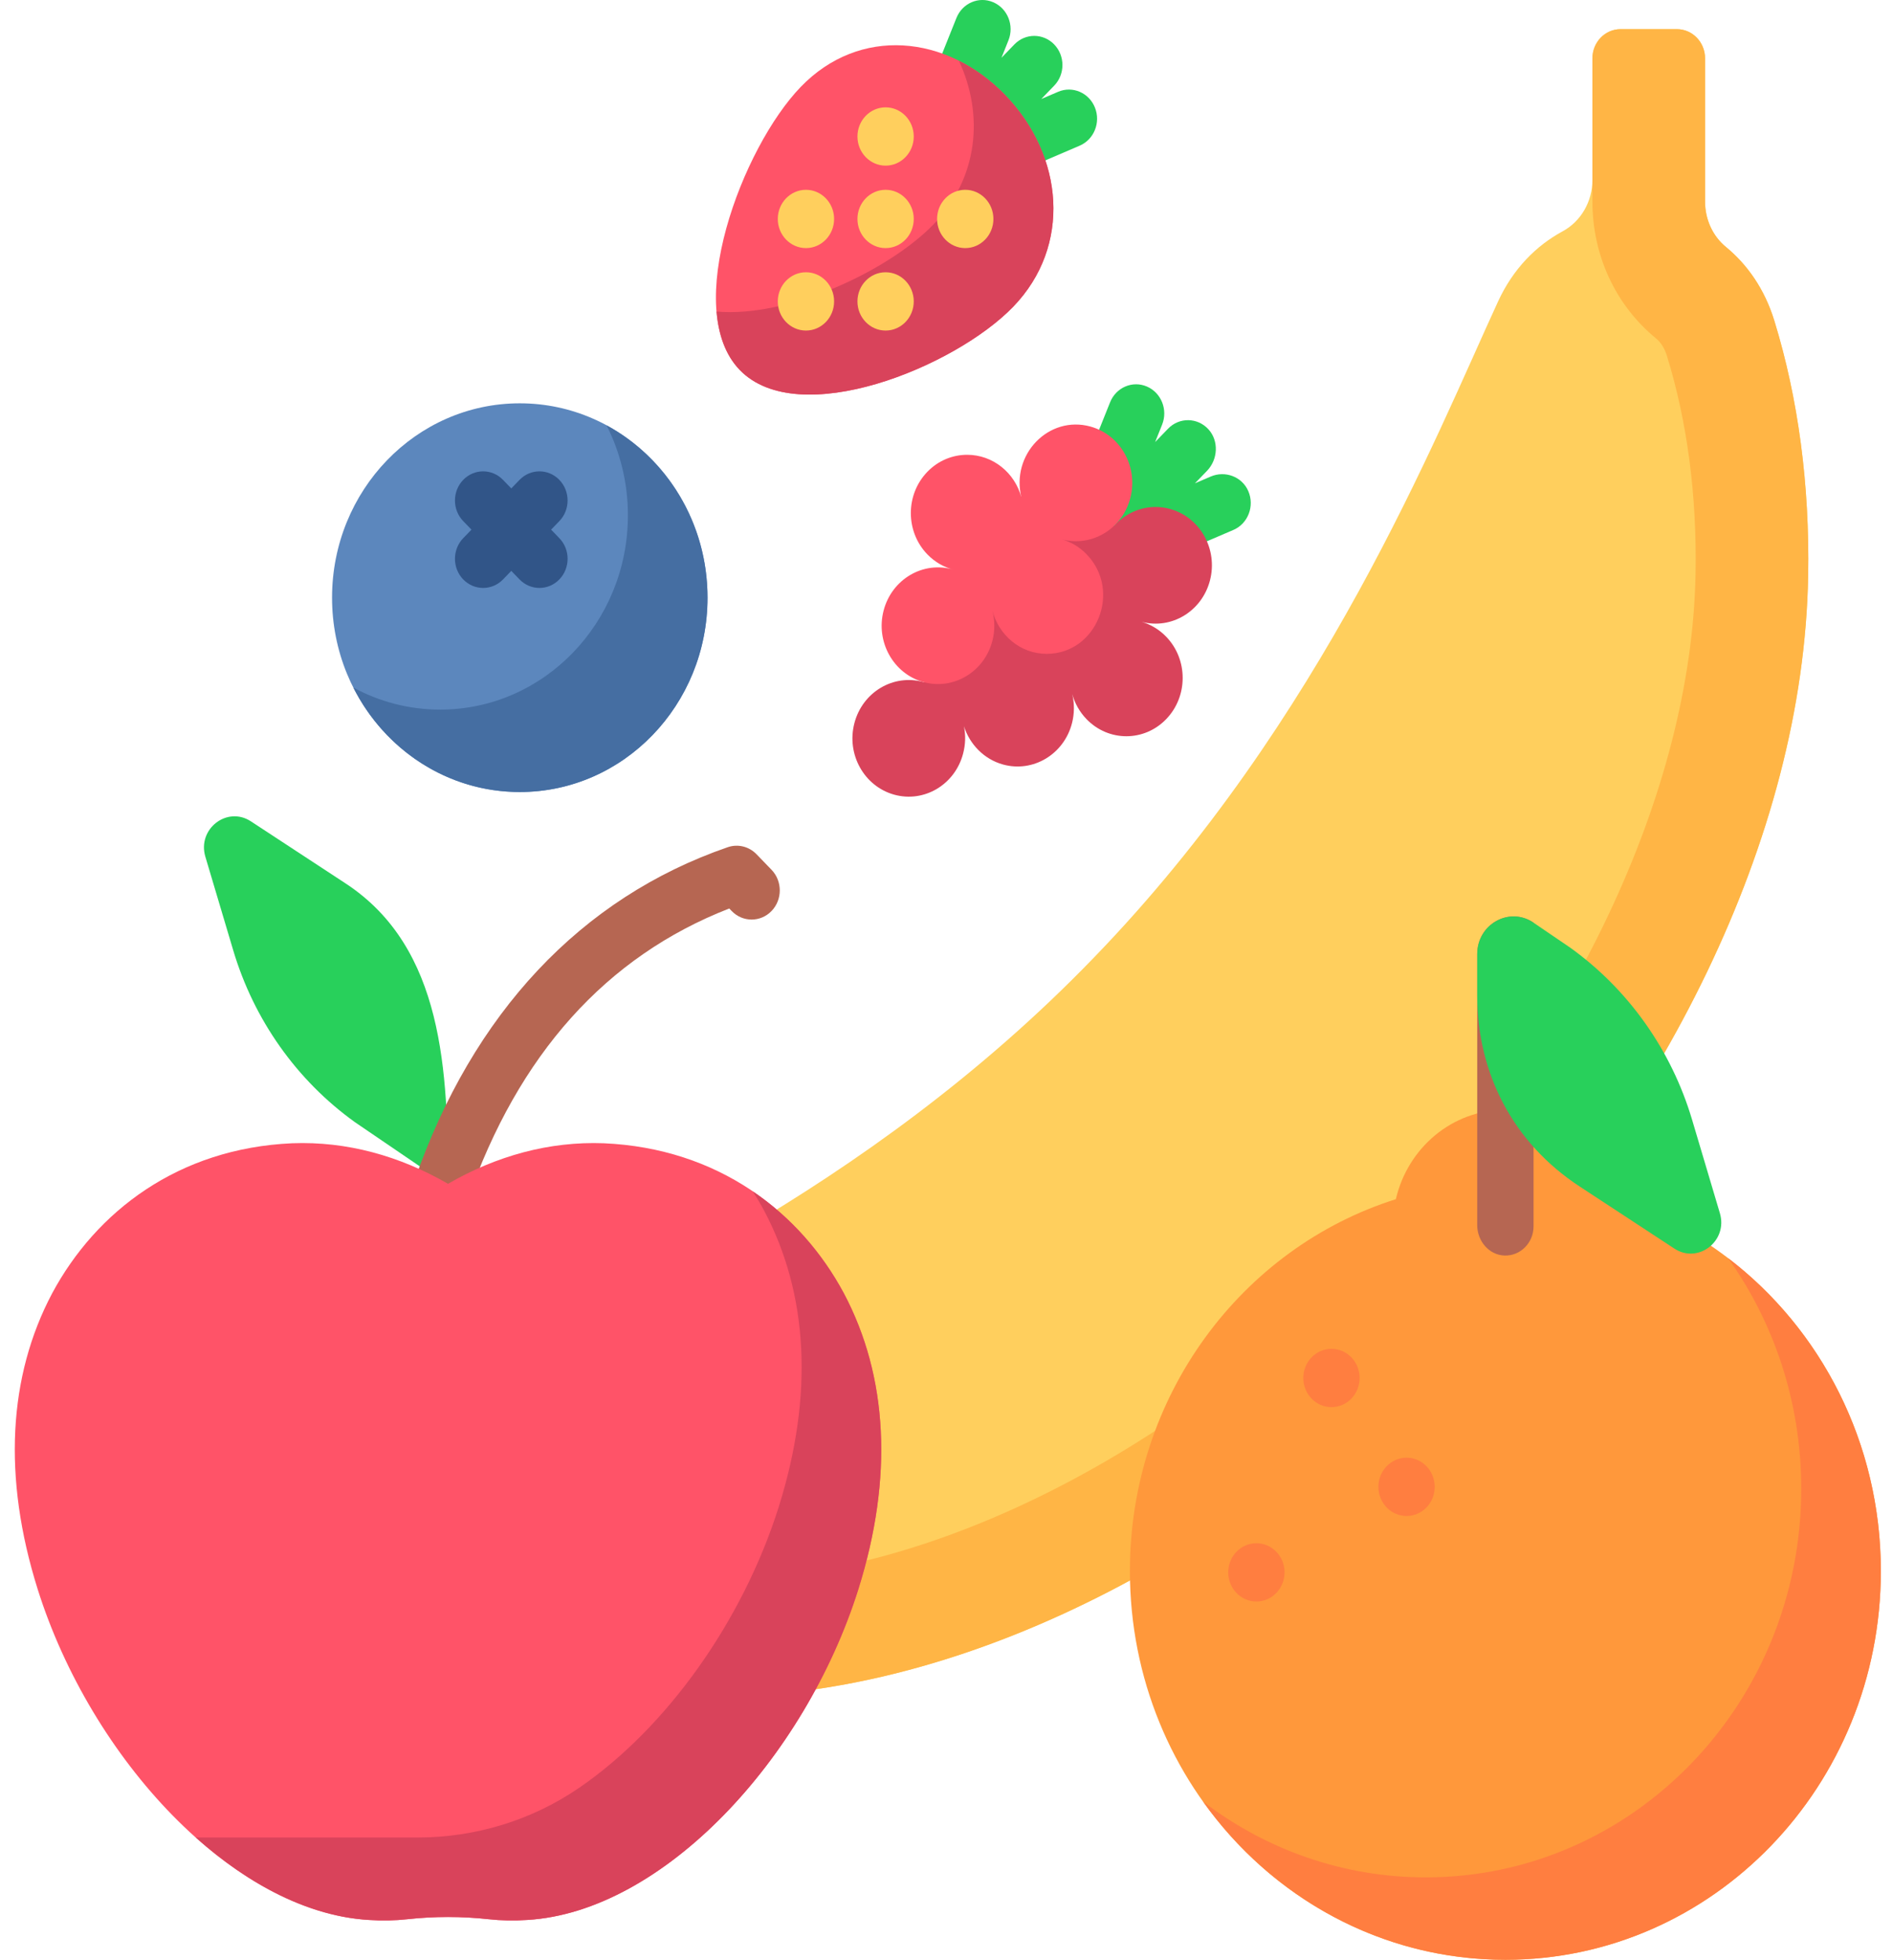 <svg width="114" height="118" viewBox="0 0 114 118" fill="none" xmlns="http://www.w3.org/2000/svg">
<g clip-path="url(#clip0)">
<path d="M106.851 19.305C106.268 17.411 105.228 15.929 103.934 14.867C103.135 14.21 102.682 13.201 102.682 12.144V3.512C102.682 2.542 101.922 1.756 100.986 1.756H97.594C96.658 1.756 95.898 2.542 95.898 3.512V10.833C95.898 12.129 95.212 13.329 94.102 13.929C92.504 14.793 91.121 16.19 90.222 18.139C86.431 26.357 79.704 43.372 65.885 57.648C52.093 71.951 35.654 78.915 27.715 82.839C20.443 86.433 21.085 97.494 28.841 100.051C33.37 101.545 38.403 102.261 43.671 102.162C59.04 101.875 75.206 92.953 87.6 80.125C99.993 67.297 108.613 50.564 108.891 34.654C108.986 29.201 108.294 23.993 106.851 19.305Z" fill="#FFCF5D"/>
<path d="M99.719 20.368C100.026 20.62 100.244 20.968 100.388 21.435C101.613 25.414 102.192 29.818 102.109 34.528C101.88 47.696 94.662 62.886 82.804 75.161C70.945 87.435 56.271 94.904 43.548 95.143C39.953 95.211 37.064 98.161 36.897 101.826C39.095 102.093 41.361 102.207 43.672 102.163C59.041 101.875 75.207 92.953 87.601 80.125C99.994 67.297 108.614 50.564 108.891 34.654C108.987 29.202 108.295 23.993 106.852 19.305C106.269 17.411 105.229 15.929 103.935 14.867C103.135 14.21 102.682 13.201 102.682 12.144V3.512C102.682 2.542 101.923 1.756 100.986 1.756H97.594C96.658 1.756 95.899 2.542 95.899 3.512V12.144C95.899 15.377 97.292 18.375 99.719 20.368Z" fill="#FFB545"/>
<path d="M20.813 53.192L15.109 49.453C13.675 48.514 11.871 49.913 12.367 51.583L14.042 57.209C15.289 61.405 17.871 65.051 21.376 67.568L26.981 71.385C26.981 64.549 26.725 57.068 20.813 53.192Z" fill="#28D05B"/>
<path d="M46.464 52.371L45.559 51.435C45.105 50.965 44.434 50.801 43.824 51.011C34.992 54.058 28.468 61.004 24.958 71.098L28.149 72.287C31.206 63.495 36.508 57.584 43.917 54.701L44.065 54.854C44.727 55.539 45.801 55.539 46.463 54.854C47.125 54.168 47.125 53.057 46.464 52.371Z" fill="#B66652"/>
<path d="M36.362 68.836C33.073 68.712 29.886 69.599 26.98 71.277C24.075 69.599 20.888 68.711 17.599 68.836C10.724 69.14 5.779 72.957 3.141 77.871C0.494 82.866 0.156 88.959 2.267 95.682C5.495 105.935 14.062 115.119 22.201 115.601C23 115.657 23.782 115.64 24.543 115.557C26.152 115.381 27.808 115.381 29.418 115.557C30.178 115.64 30.96 115.657 31.759 115.601C39.898 115.119 48.466 105.935 51.694 95.682C53.805 88.959 53.466 82.866 50.819 77.871C48.182 72.957 43.237 69.14 36.362 68.836Z" fill="#FF5368"/>
<path d="M50.819 77.871C49.529 75.466 47.684 73.325 45.331 71.729C45.577 72.114 45.81 72.507 46.025 72.909C48.672 77.904 49.011 83.997 46.9 90.721C44.732 97.604 40.157 104.007 34.921 107.616C32.03 109.61 28.617 110.638 25.143 110.638H11.791C15.024 113.525 18.653 115.391 22.202 115.601C23.001 115.657 23.783 115.64 24.543 115.557C26.165 115.379 27.8 115.38 29.42 115.557C30.18 115.64 30.961 115.657 31.76 115.601C39.898 115.12 48.467 105.935 51.694 95.683C53.805 88.959 53.466 82.867 50.819 77.871Z" fill="#D9435B"/>
<path d="M97.252 72.204C96.539 69.116 93.858 66.821 90.656 66.821C87.456 66.821 84.774 69.116 84.061 72.204C74.79 75.126 68.045 84.044 68.045 94.596C68.045 107.522 78.168 118 90.656 118C103.144 118 113.267 107.522 113.267 94.596C113.267 84.044 106.522 75.126 97.252 72.204Z" fill="#FF983B"/>
<path d="M104.068 75.751C106.836 79.635 108.474 84.436 108.474 89.633C108.474 102.559 98.35 113.038 85.863 113.038C80.842 113.038 76.205 111.342 72.453 108.477C76.57 114.253 83.191 118 90.657 118C103.145 118 113.268 107.522 113.268 94.596C113.268 86.867 109.648 80.014 104.068 75.751Z" fill="#FF7E40"/>
<path d="M88.961 57.449V73.769C88.961 74.729 89.677 75.568 90.605 75.596C91.565 75.627 92.353 74.829 92.353 73.842V55.556C90.897 54.565 88.961 55.645 88.961 57.449Z" fill="#B66652"/>
<path d="M103.575 73.049L101.901 67.422C100.653 63.227 98.071 59.58 94.567 57.063L92.353 55.556C90.897 54.565 88.961 55.645 88.961 57.449V59.943C88.961 64.636 91.13 68.818 95.129 71.439L100.834 75.179C102.267 76.118 104.071 74.718 103.575 73.049Z" fill="#28D05B"/>
<path d="M81.879 82.969C81.879 83.939 81.121 84.725 80.184 84.725C79.247 84.725 78.488 83.939 78.488 82.969C78.488 82 79.247 81.214 80.184 81.214C81.121 81.214 81.879 82 81.879 82.969Z" fill="#FF7E40"/>
<path d="M86.401 89.523C86.401 90.493 85.643 91.279 84.706 91.279C83.769 91.279 83.01 90.493 83.01 89.523C83.01 88.554 83.769 87.768 84.706 87.768C85.643 87.768 86.401 88.554 86.401 89.523Z" fill="#FF7E40"/>
<path d="M77.358 94.673C77.358 95.643 76.599 96.428 75.662 96.428C74.725 96.428 73.966 95.643 73.966 94.673C73.966 93.703 74.725 92.918 75.662 92.918C76.599 92.918 77.358 93.703 77.358 94.673Z" fill="#FF7E40"/>
<path d="M65.939 6.477C65.581 5.581 64.589 5.156 63.723 5.527L62.708 5.962L63.485 5.157C64.148 4.472 64.148 3.36 63.485 2.675C62.823 1.99 61.749 1.99 61.087 2.675L60.31 3.48L60.731 2.428C61.089 1.532 60.678 0.505 59.812 0.134C58.948 -0.238 57.955 0.188 57.597 1.085L56.676 3.386L62.799 9.723L65.022 8.77C65.886 8.399 66.298 7.372 65.939 6.477Z" fill="#28D05B"/>
<path d="M48.225 5.229C51.758 1.573 57.005 2.07 60.537 5.726C64.069 9.382 64.548 14.813 61.016 18.469C57.484 22.125 48.08 25.931 44.548 22.275C41.016 18.619 44.694 8.886 48.225 5.229Z" fill="#FF5368"/>
<path d="M60.537 5.726C59.689 4.848 58.742 4.155 57.744 3.654C59.272 6.925 58.907 10.728 56.223 13.506C53.538 16.285 47.465 19.146 43.153 18.757C43.272 20.167 43.701 21.398 44.549 22.275C48.081 25.931 57.485 22.125 61.017 18.469C64.55 14.813 64.07 9.382 60.537 5.726Z" fill="#D9435B"/>
<path d="M55.028 13.184C55.028 14.152 54.269 14.938 53.332 14.938C52.397 14.938 51.637 14.152 51.637 13.184C51.637 12.214 52.397 11.428 53.332 11.428C54.269 11.428 55.028 12.214 55.028 13.184Z" fill="#FFCF5D"/>
<path d="M50.231 18.148C50.231 19.117 49.472 19.903 48.536 19.903C47.6 19.903 46.84 19.117 46.84 18.148C46.84 17.179 47.6 16.393 48.536 16.393C49.472 16.393 50.231 17.179 50.231 18.148Z" fill="#FFCF5D"/>
<path d="M50.231 13.184C50.231 14.152 49.472 14.938 48.536 14.938C47.6 14.938 46.84 14.152 46.84 13.184C46.84 12.214 47.6 11.428 48.536 11.428C49.472 11.428 50.231 12.214 50.231 13.184Z" fill="#FFCF5D"/>
<path d="M55.028 18.148C55.028 19.117 54.269 19.903 53.332 19.903C52.397 19.903 51.637 19.117 51.637 18.148C51.637 17.179 52.397 16.393 53.332 16.393C54.269 16.393 55.028 17.179 55.028 18.148Z" fill="#FFCF5D"/>
<path d="M59.825 13.184C59.825 14.152 59.066 14.938 58.129 14.938C57.192 14.938 56.433 14.152 56.433 13.184C56.433 12.214 57.192 11.428 58.129 11.428C59.066 11.428 59.825 12.214 59.825 13.184Z" fill="#FFCF5D"/>
<path d="M55.028 8.219C55.028 9.187 54.269 9.973 53.332 9.973C52.397 9.973 51.637 9.187 51.637 8.219C51.637 7.249 52.397 6.463 53.332 6.463C54.269 6.463 55.028 7.249 55.028 8.219Z" fill="#FFCF5D"/>
<path d="M42.608 35.986C42.608 42.449 37.546 47.688 31.302 47.688C25.058 47.688 19.997 42.449 19.997 35.986C19.997 29.523 25.058 24.284 31.302 24.284C37.546 24.284 42.608 29.523 42.608 35.986Z" fill="#5C87BD"/>
<path d="M36.531 25.612C37.348 27.23 37.814 29.07 37.814 31.024C37.814 37.486 32.752 42.726 26.508 42.726C24.62 42.726 22.843 42.245 21.279 41.399C23.166 45.136 26.945 47.688 31.302 47.688C37.546 47.688 42.608 42.449 42.608 35.986C42.608 31.476 40.142 27.565 36.531 25.612Z" fill="#456EA2"/>
<path d="M33.189 31.89L33.685 31.376C34.347 30.691 34.347 29.579 33.685 28.894C33.023 28.209 31.949 28.209 31.287 28.894L30.79 29.408L30.293 28.894C29.631 28.209 28.557 28.209 27.895 28.894C27.233 29.58 27.233 30.691 27.895 31.376L28.392 31.89L27.895 32.404C27.233 33.09 27.233 34.201 27.895 34.887C28.227 35.229 28.661 35.401 29.095 35.401C29.529 35.401 29.963 35.229 30.294 34.887L30.79 34.373L31.287 34.887C31.618 35.229 32.052 35.401 32.486 35.401C32.92 35.401 33.354 35.229 33.685 34.887C34.348 34.201 34.348 33.09 33.685 32.404L33.189 31.89Z" fill="#315588"/>
<path d="M75.173 29.566C74.792 28.689 73.77 28.325 72.913 28.693L71.962 29.1L72.69 28.348C73.346 27.668 73.413 26.552 72.777 25.852C72.118 25.128 71.016 25.115 70.342 25.813L69.564 26.617L69.985 25.567C70.343 24.671 69.933 23.644 69.067 23.273C68.202 22.901 67.21 23.327 66.851 24.223L65.93 26.524C65.708 27.079 65.783 27.668 66.06 28.126C66.516 28.881 66.436 29.856 65.828 30.486L65.813 30.5C65.137 31.2 65.1 32.383 65.792 33.066C66.456 33.721 67.508 33.711 68.16 33.036C68.868 32.303 69.79 32.277 70.522 32.738C70.782 32.903 71.085 32.996 71.404 32.996C71.621 32.996 71.841 32.953 72.053 32.862L74.276 31.908C75.157 31.53 75.567 30.472 75.173 29.566Z" fill="#28D05B"/>
<path d="M70.469 30.646C69.23 30.302 67.942 30.71 67.095 31.662L61.531 29.864L57.414 34.337L55.666 41.085C55.646 41.079 55.626 41.072 55.606 41.066C53.797 40.563 51.938 41.673 51.452 43.546C50.965 45.419 52.039 47.344 53.848 47.847C55.657 48.35 57.517 47.24 58.002 45.367C58.142 44.828 58.164 44.273 58.051 43.73C58.398 44.813 59.256 45.713 60.401 46.031C62.211 46.532 64.071 45.421 64.556 43.549C64.705 42.974 64.711 42.37 64.573 41.793C64.726 42.346 65.013 42.866 65.434 43.301C66.758 44.672 68.906 44.672 70.229 43.301C71.554 41.93 71.554 39.707 70.229 38.336C69.812 37.904 69.3 37.6 68.753 37.439C70.549 37.916 72.385 36.806 72.867 34.946C73.352 33.073 72.279 31.147 70.469 30.646Z" fill="#D9435B"/>
<path d="M65.673 25.684C63.15 24.985 60.847 27.383 61.52 29.983C61.127 28.461 59.79 27.383 58.243 27.383C57.375 27.383 56.507 27.725 55.845 28.411C54.521 29.782 54.521 32.005 55.845 33.376C56.303 33.849 56.857 34.16 57.443 34.306C55.596 33.746 53.699 34.881 53.211 36.769C52.726 38.641 53.801 40.566 55.611 41.068C57.42 41.568 59.28 40.456 59.764 38.583C59.918 37.989 59.918 37.363 59.764 36.769C60.147 38.224 61.425 39.369 63.04 39.369C63.045 39.369 63.05 39.368 63.056 39.368C66.038 39.354 67.576 35.588 65.439 33.376C64.998 32.919 64.478 32.622 63.933 32.47C65.739 32.962 67.59 31.851 68.072 29.983C68.557 28.109 67.482 26.185 65.673 25.684Z" fill="#FF5368"/>
</g>
<defs>
<clipPath id="clip0">
<rect width="114" height="118" fill="white"/>
</clipPath>
</defs>
</svg>
